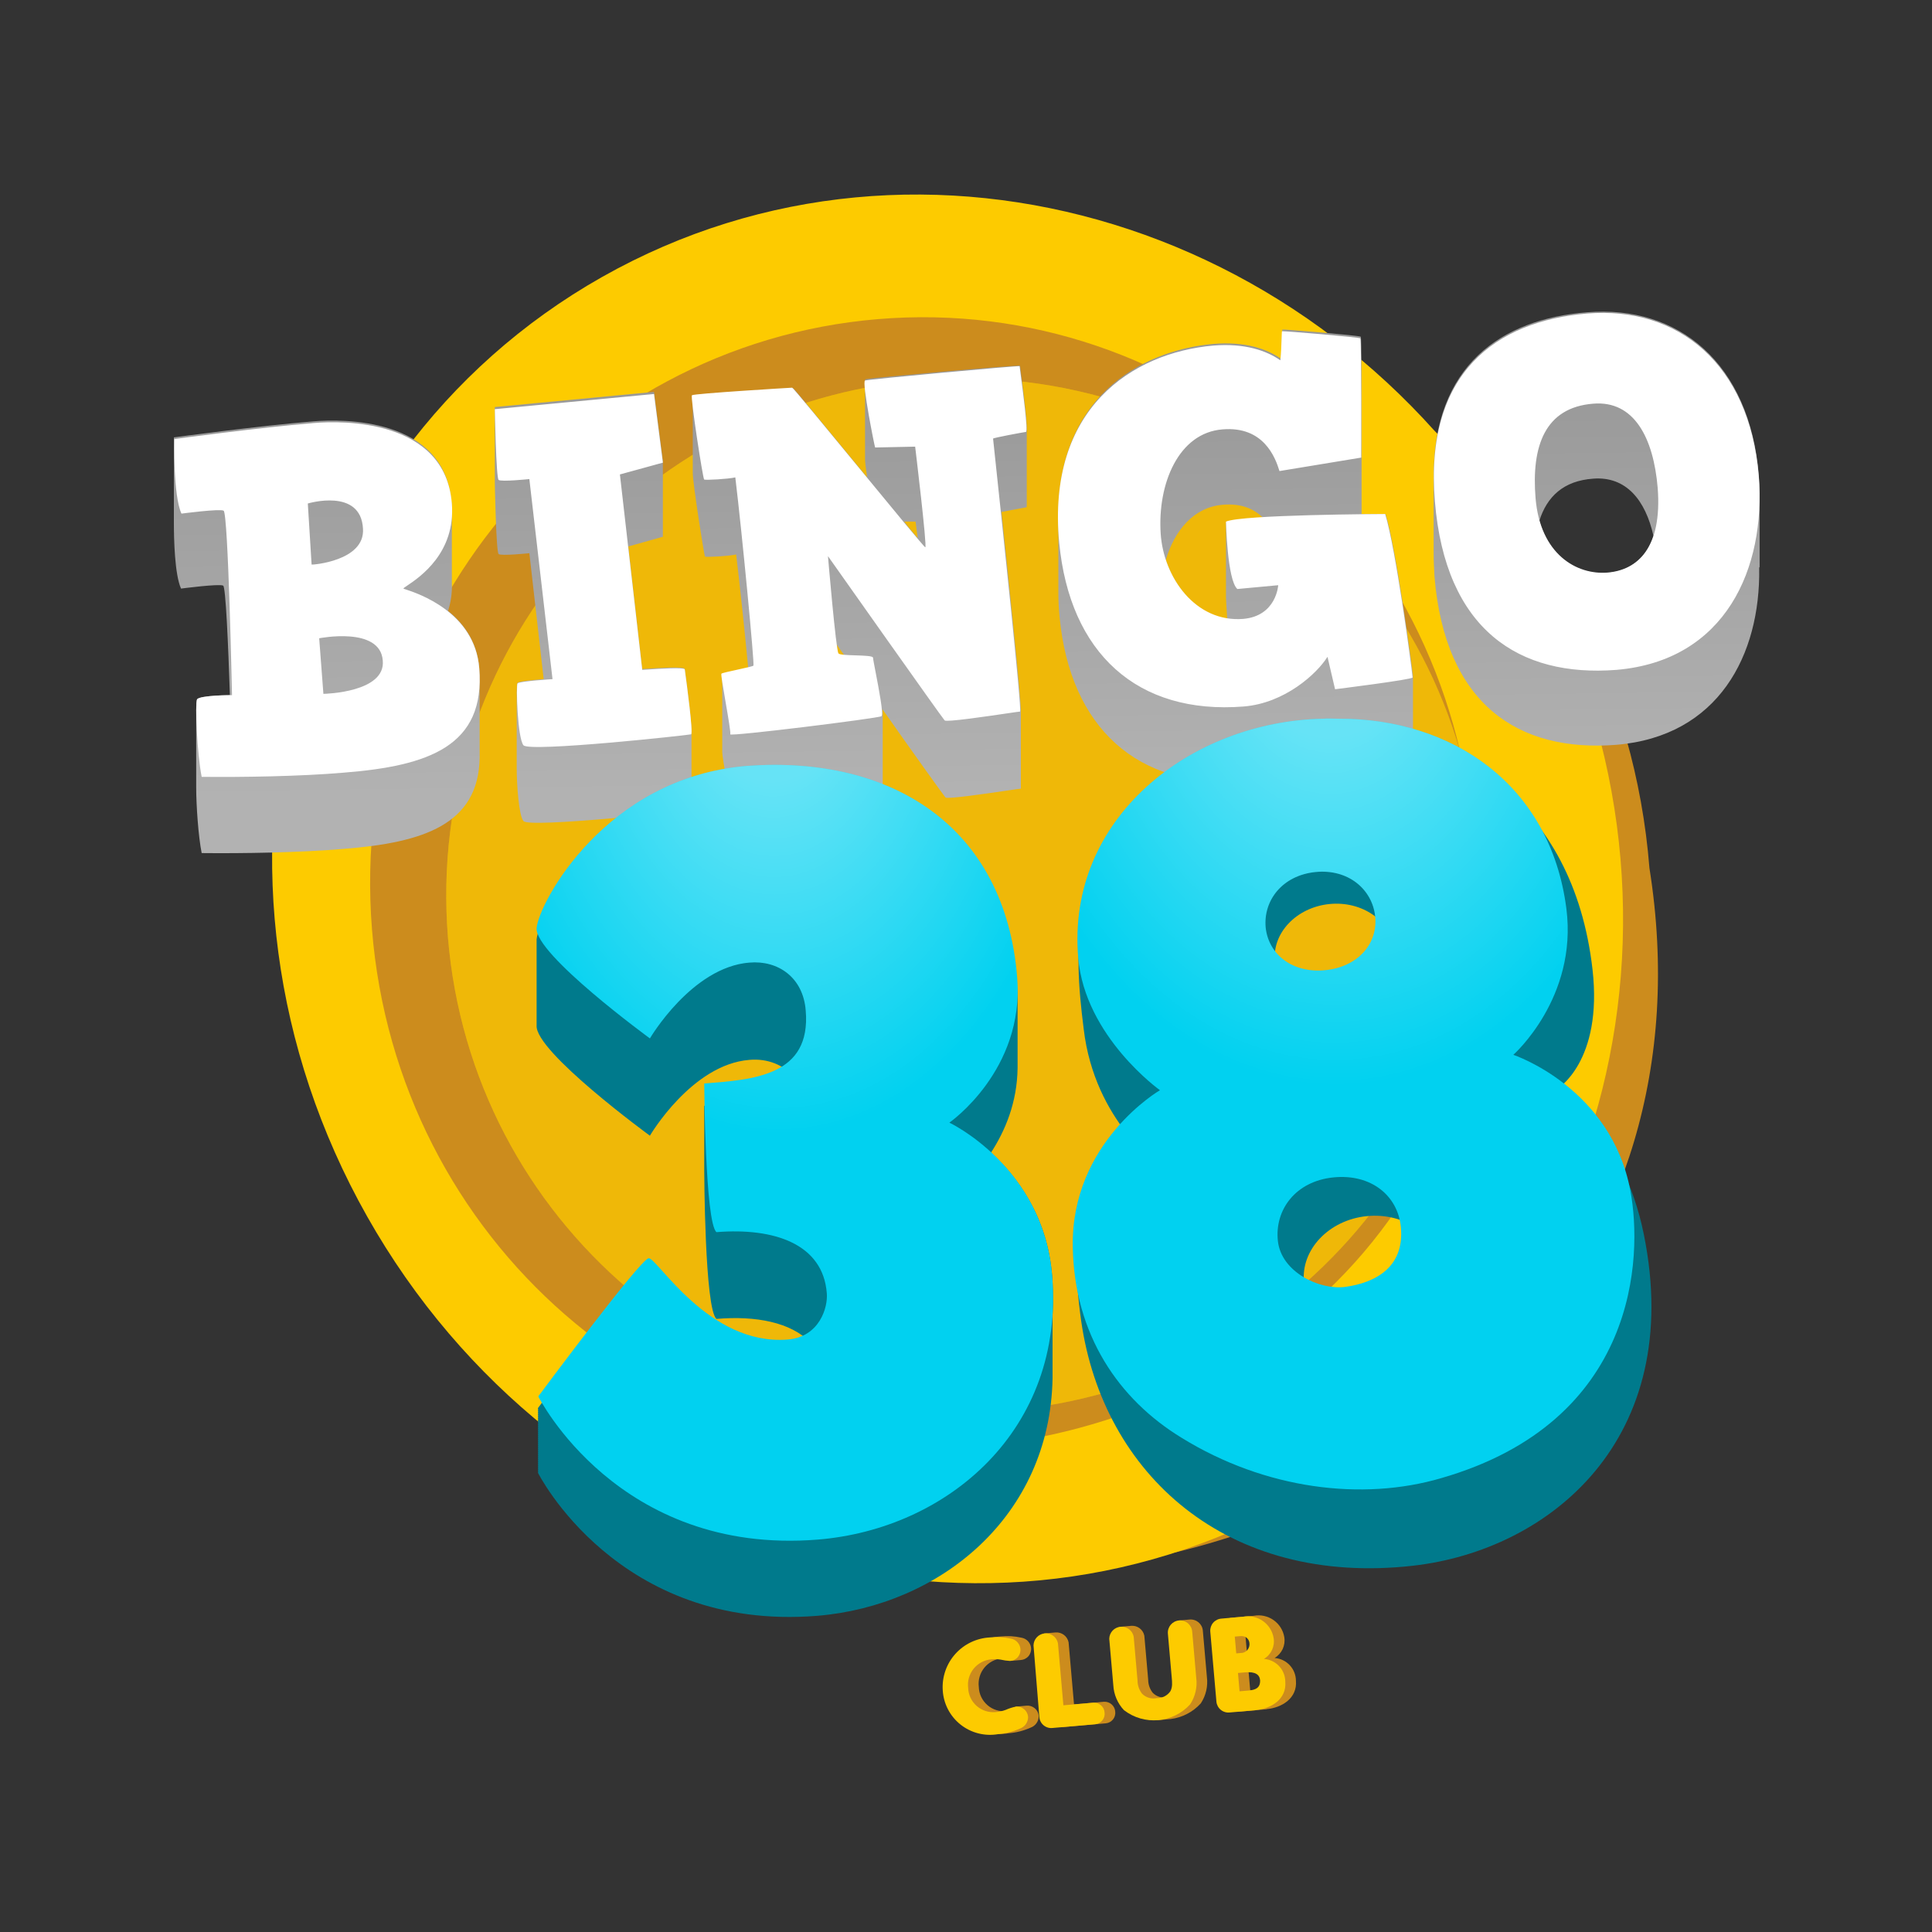 <svg width="300" height="300" viewBox="0 0 300 300" fill="none" xmlns="http://www.w3.org/2000/svg">
<rect x="0" y="0" width="300" height="300" fill="#333333" stroke="none"/>
<mask id="mask0" mask-type="alpha" maskUnits="userSpaceOnUse" x="0" y="0" width="300" height="300">
<rect width="300" height="300" fill="#C4C4C4"/>
</mask>
<g mask="url(#mask0)">
<path d="M256.123 134.782C265.938 196.42 219.916 239.261 165.443 243.777C110.971 248.294 63.193 206.781 58.773 151.121C54.353 95.461 94.98 46.642 149.453 42.126C203.925 37.609 251.703 79.055 256.123 134.782" fill="#CC8C1D"/>
<path d="M237.263 87.144C266.889 139.595 250.539 204.93 200.769 233.052C151 261.174 86.646 241.358 57.019 188.907C27.393 136.456 43.743 71.121 93.513 42.998C143.283 14.876 207.637 34.693 237.263 87.144" fill="#FDCB00"/>
<path d="M228.794 130.055C237.301 183.609 197.415 220.832 150.205 224.756C102.996 228.68 61.589 192.612 57.758 144.252C53.927 95.891 89.137 53.475 136.347 49.551C183.556 45.627 224.963 81.637 228.794 130.055Z" fill="#CC8C1D"/>
<path d="M229.6 132.535C233.152 176.746 200.23 215.438 156.079 219.054C111.866 222.606 73.171 189.685 69.555 145.538C66.003 101.327 98.925 62.634 143.076 59.019C187.289 55.403 226.047 88.324 229.6 132.535" fill="#FDCB00"/>
<path opacity="0.3" d="M229.6 132.535C233.152 176.746 200.23 215.439 156.079 219.055C111.866 222.607 73.171 189.686 69.555 145.539C66.003 101.328 98.925 62.635 143.076 59.019C187.289 55.404 226.047 88.324 229.6 132.535" fill="#CC8C1D"/>
<path fill-rule="evenodd" clip-rule="evenodd" d="M273.233 88.059V87.928V87.863V87.797V87.732V87.667V87.601V87.536V87.47V87.405V87.34V87.274V87.143V87.078V87.013V86.947V86.882V86.816V86.751V86.62V86.555V86.489V86.424V86.359V86.293V86.228V86.162V86.097V86.032V85.966V85.901V85.835V85.77V85.705V85.639V85.574V85.508V85.443V85.378V85.312V85.247V85.181V85.116V85.051V84.985V84.92V84.854V84.789V84.724V84.658V84.593V84.527V84.462V84.397V84.331V84.266V84.2V84.135V84.07V84.004V83.939V83.873V83.808V83.743V83.677V83.612V83.546V83.481V83.416V83.35V83.285V83.219V83.154V83.089V83.023V82.958V82.892V82.827V82.762V82.696V82.631V82.565V82.5V82.435V82.369V82.304V82.238V82.173V82.108V82.042V81.977V81.911V81.846V81.781V81.715V81.65V81.584V81.519V81.454V81.388V81.323V81.257V81.192V81.127V81.061V80.996V80.93V80.865V80.8V80.734V80.669V80.603V80.538V80.473V80.407V80.342V80.276V80.211V80.146V80.08V80.015V79.949V79.884V79.819V79.753V79.688V79.622V79.557V79.492V79.426V79.361V79.295V79.23V79.165V79.099V79.034V78.968V78.903V78.838V78.772V78.707V78.641V78.576V78.511V78.445V78.38V78.314V78.249V78.184V78.118V78.053V77.987V77.922V77.857V77.791V77.726V77.66V77.595V77.53V77.464V77.399V77.333V77.268V77.203V77.137V77.072V77.006V76.941V76.876V76.81V76.745V76.679V76.614V76.549V76.483C273.233 75.568 273.167 74.652 273.102 73.737L273.102 73.736C271.663 56.34 260.61 47.315 246.418 48.492C233.142 49.538 222.547 56.732 222.613 74.129V74.194V74.26V74.325V74.39V74.456V74.521V74.587V74.652V74.717V74.783V74.848V74.914V74.979V75.044V75.11V75.175V75.241V75.306V75.371V75.437V75.502V75.568V75.633V75.698V75.764V75.829V75.895V75.96V76.025V76.091V76.156V76.222V76.287V76.352V76.418V76.483V76.549V76.614V76.679V76.745V76.81V76.876V76.941V77.006V77.072V77.137V77.203V77.268V77.333V77.399V77.464V77.53V77.595V77.66V77.726V77.791V77.857V77.922V77.987V78.053V78.118V78.184V78.249V78.314V78.38V78.445V78.511V78.576V78.641V78.707V78.772V78.838V78.903V78.968V79.034V79.099V79.165V79.23V79.295V79.361V79.426V79.492V79.557V79.622V79.688V79.753V79.819V79.884V79.949V80.015V80.08V80.146V80.211V80.276V80.342V80.407V80.473V80.538V80.603V80.669V80.734V80.8V80.865V80.93V80.996V81.061V81.127V81.192V81.257V81.323V81.388V81.454V81.519V81.584V81.65V81.715V81.781V81.846V81.911V81.977V82.042V82.108V82.173V82.238V82.304V82.369V82.435V82.5V82.565V82.631V82.696V82.762V82.827V82.892V82.958V83.023V83.089V83.154V83.219V83.285V83.35V83.416V83.481V83.546V83.612V83.677V83.743V83.808V83.873V83.939V84.004V84.07V84.135V84.2V84.266V84.331V84.397V84.462V84.527V84.593V84.658V84.724V84.789V84.854V84.92V84.985V85.051V85.116V85.181V85.247V85.312V85.378V85.443V85.508V85.574V85.639V85.705V85.77V85.901C222.613 87.019 222.672 88.137 222.734 89.311L222.744 89.498C224.379 109.445 235.824 116.835 250.931 115.658C266.889 114.35 273.363 101.662 273.167 88.255V88.19V88.124L273.233 88.059ZM247.4 74.325C252.501 73.933 255.51 77.66 256.752 83.219C255.51 87.078 252.698 88.713 249.558 88.975C245.504 89.302 240.729 87.013 239.029 80.865C240.206 77.137 242.757 74.652 247.4 74.325ZM159.436 77.53V77.595V77.661V77.726V77.791V77.857V77.922V77.988V78.053V78.118V78.184V78.249C159.436 78.576 159.436 78.772 159.37 78.772C159.224 78.809 158.458 78.949 157.572 79.111L157.572 79.111L157.571 79.111C156.879 79.237 156.114 79.377 155.512 79.492C156.754 91.264 158.52 108.268 158.52 110.361V110.426V110.492V110.557V110.622V110.688V110.753V110.819V110.884V110.949V111.015V111.08V111.146V111.211V111.276V111.342V111.407V111.473V111.538V111.603V111.669V111.734V111.8V111.865V111.93V111.996V112.061V112.127V112.192V112.257V112.323V112.388V112.454V112.519V112.584V112.65V112.715V112.781V112.846V112.911V112.977V113.042V113.108V113.173V113.238V113.304V113.369V113.435V113.5V113.565V113.631V113.696V113.762V113.827V113.892V113.958V114.023V114.089V114.154V114.219V114.285V114.35V114.416V114.481V114.546V114.612V114.677V114.743V114.808V114.873V114.939V115.004V115.07V115.135V115.2V115.266V115.331V115.397V115.462V115.527V115.593V115.658V115.724V115.789V115.854V115.92V115.985V116.051V116.116V116.181V116.247V116.312V116.378V116.443V116.508V116.574V116.639V116.705V116.77V116.835V116.901V116.966V117.032V117.097V117.162V117.228V117.293V117.359V117.424V117.489V117.555V117.62V117.686V117.751V117.816V117.882V117.947V118.013V118.078V118.143V118.209V118.274V118.34V118.405V118.47V118.536V118.601V118.667V118.732V118.797V118.863V118.928V118.994V119.059V119.124V119.19V119.255V119.321V119.386V119.451V119.517V119.582V119.648V119.713V119.778V119.844V119.909V119.975V120.04V120.105V120.171V120.236V120.302V120.367V120.432V120.498V120.563V120.629V120.694V120.759V120.825V120.89V120.956V121.021V121.086V121.152V121.217V121.283V121.348V121.544V121.61V121.675V121.74V121.806V121.871V121.937V122.002V122.067V122.133V122.198V122.46C158.417 122.46 157.582 122.583 156.401 122.756L156.401 122.756C153.102 123.241 147.103 124.122 146.814 123.833C146.617 123.637 141.647 116.705 137.004 110.099C137.069 110.492 137.069 110.819 137.069 111.08V111.146V111.211V111.276V111.342V111.407V111.473V111.538V111.603V111.669V111.734V111.8V111.865V111.93V111.996V112.061V112.127V112.192V112.257V112.323V112.388V112.454V112.519V112.584V112.65V112.715V112.781V112.846V112.911V112.977V113.042V113.108V113.173V113.238V113.304V113.369V113.435V113.5V113.565V113.631V113.696V113.762V113.827V113.892V113.958V114.023V114.089V114.154V114.219V114.285V114.35V114.416V114.481V114.546V114.612V114.677V114.743V114.808V114.873V114.939V115.004V115.07V115.135V115.2V115.266V115.331V115.397V115.462V115.527V115.593V115.658V115.724V115.789V115.854V115.92V115.985V116.051V116.116V116.181V116.247V116.312V116.378V116.443V116.508V116.574V116.639V116.705V116.77V116.835V116.901V116.966V117.032V117.097V117.162V117.228V117.293V117.359V117.424V117.489V117.555V117.62V117.686V117.751V117.816V117.882V117.947V118.013V118.078V118.143V118.209V118.274V118.34V118.405V118.47V118.536V118.601V118.667V118.732V118.797V118.863V118.928V118.994V119.059V119.124V119.19V119.255V119.321V119.386V119.451V119.517V119.582V119.648V119.713V119.778V119.844V119.909V119.975V120.04V120.105V120.171V120.236V120.302V120.367V120.432V120.498V120.563V120.629V120.694V120.759V120.825V120.89V120.956V121.021V121.086V121.152V121.217V121.283V121.348V121.413V121.479V121.544V121.61V121.675V121.74V121.806V121.871V121.937V122.002V122.067V122.133V122.198V122.264V122.329V122.394V122.46V122.525V122.591V122.656V122.721V122.787V122.852C137.069 123.179 137.069 123.31 137.004 123.375C136.546 123.702 113.329 126.58 113.525 126.188V126.122V126.057V125.991V125.926V125.861V125.795C113.458 124.926 113.1 122.824 112.767 120.865L112.767 120.865L112.767 120.864L112.767 120.864L112.766 120.864C112.448 118.993 112.151 117.251 112.151 116.835V116.77V116.705V116.639V116.574V116.508V116.443V116.378V116.312V116.247V116.181V116.116V116.051V115.985V115.92V115.854V115.789V115.724V115.658V115.593V115.527V115.462V115.397V115.331V115.266V115.2V115.135V115.07V115.004V114.939V114.873V114.808V114.743V114.677V114.612V114.546V114.481V114.416V114.35V114.285V114.219V114.154V114.089V114.023V113.958V113.892V113.827V113.762V113.696V113.631V113.565V113.5V113.435V113.369V113.304V113.238V113.173V113.108V113.042V112.977V112.911V112.846V112.781V112.715V112.65V112.584V112.519V112.454V112.388V112.323V112.257V112.192V112.127V112.061V111.996V111.93V111.865V111.8V111.734V111.669V111.603V111.538V111.473V111.407V111.342V111.276V111.211V111.146V111.08V111.015V110.949V110.884V110.819V110.753V110.688V110.622V110.557V110.492V110.426V110.361V110.295V110.23V110.165V110.099V110.034V109.968V109.903V109.838V109.772V109.707V109.641V109.576V109.511V109.445V109.38V109.314V109.249V109.184V109.118V109.053V108.987V108.922V108.857V108.791V108.726V108.66V108.595V108.53V108.464V108.399V108.333V108.268V108.203V108.137V108.072V108.006V107.941V107.876V107.81V107.745V107.679V107.614V107.549V107.483V107.418V107.352V107.287V107.222V107.156V107.091V107.025V106.96V106.895V106.829V106.764V106.698V106.633V106.568V106.502V106.437V106.371V106.306V106.241V106.175V106.11V106.044V105.979V105.914V105.848V105.783V105.717V105.652V105.587V105.521V105.456V105.39V105.325V105.26V105.194V105.129V105.063V104.933C112.242 104.842 113.482 104.566 114.694 104.295C115.24 104.174 115.78 104.053 116.206 103.952C115.618 97.739 114.833 90.414 114.31 86.097C113.198 86.359 109.601 86.555 109.47 86.424C109.339 86.293 107.573 74.979 107.573 73.475V73.41V73.344V73.279V73.213V73.148V73.083V73.017V72.952V72.886V72.821V72.756V72.69V72.625V72.559V72.494V72.429V72.363V72.298V72.232V72.167V72.102V72.036V71.971V71.905V71.84V71.775V71.709V71.644V71.578V71.513V71.448V71.382V71.317V71.251V71.186V71.121V71.055V70.99V70.924V70.859V70.794V70.728V70.663V70.597V70.532V70.467V70.401V70.336V70.27V70.205V70.139V70.074V70.009V69.943V69.878V69.812V69.747V69.682V69.616V69.551V69.486V69.42V69.355V69.289V69.224V69.159V69.093V69.028V68.962V68.897V68.832V68.766V68.701V68.635V68.57V68.504V68.439V68.374V68.308V68.243V68.177V68.112V68.047V67.981V67.916V67.85V67.785V67.72V67.654V67.589V67.523V67.458V67.393V67.327V67.262V67.197V67.131V67.066V67V66.935V66.87V66.804V66.739V66.673V66.608V66.543V66.477V66.412V66.346V66.281V66.216V66.15V66.085V66.019V65.954V65.888V65.823V65.758V65.692V65.627V65.561V65.496V65.431V65.365V65.3V65.234V65.169V65.104V65.038V64.973V64.907V64.842V64.777V64.711V64.646V64.581V64.515V64.45V64.384V64.319V64.254V64.188V64.123V64.057V63.992V63.926V63.861V63.796V63.73V63.665V63.599V63.534V63.469V63.403V63.338V63.273V63.207V63.142V63.076V63.011V62.946V62.88V62.815V62.749V62.684V62.618V62.553V62.488V62.422V62.357V62.291V62.226V62.161V62.095V62.03V61.965V61.899V61.834V61.768V61.703V61.441C107.835 61.18 122.942 60.264 123.139 60.264C123.245 60.264 127.126 64.983 131.516 70.321L131.516 70.322C132.547 71.574 133.605 72.861 134.649 74.129C134.453 72.821 134.322 71.775 134.322 71.186V71.055V70.99V70.924V70.859V70.794V70.728V70.663V70.597V70.532V70.467V70.401V70.336V70.27V70.205V70.139V70.074V70.009V69.943V69.878V69.812V69.747V69.682V69.616V69.551V69.486V69.42V69.355V69.289V69.224V69.159V69.028V68.962V68.832V68.766V68.701V68.635V68.504V68.439V68.308V68.243V68.177V68.112V68.047V67.981V67.916V67.85V67.785V67.72V67.589V67.523V67.393V67.327V67.262V67.197V67.131V67.066V67V66.87V66.804V66.673V66.608V66.543V66.477V66.412V66.346V66.281V66.216V66.15V66.085V65.954V65.888V65.758V65.692V65.627V65.561V65.496V65.431V65.365V65.3V65.234V65.169V65.104V65.038V64.973V64.907V64.842V64.777V64.711V64.646V64.581V64.515V64.45V64.384V64.319V64.254V64.188V64.123V64.057V63.992V63.926V63.861V63.796V63.73V63.665V63.599V63.534V63.469V63.403V63.338V63.273V63.207V63.142V63.076V63.011V62.946V62.88V62.815V62.749V62.684V62.618V62.553V62.488V62.422V62.357V62.291V62.226V62.161V62.095V62.03V61.965V61.899V61.834V61.768V61.703V61.638V61.572V61.507V61.441V61.376V61.31V61.245V61.18V61.114V61.049V60.983V60.918V60.853V60.787V60.722V60.657V60.591V60.526V60.46V60.395V60.33V60.264V60.199V60.133V60.068V60.002V59.937V59.872V59.806V59.741V59.675V59.61V59.545V59.479V59.414C134.322 59.087 134.322 58.891 134.388 58.891C134.911 58.694 158.389 56.602 158.389 56.798C158.389 56.842 158.445 57.258 158.53 57.9C158.826 60.142 159.487 65.134 159.436 66.608V66.673V66.739V66.804V66.87V66.935V67V67.066V67.131V67.197V67.262V67.327V67.393V67.458V67.523V67.589V67.654V67.72V67.785V67.85V67.916V67.981V68.047V68.112V68.177V68.243V68.308V68.374V68.439V68.504V68.57V68.635V68.701V68.766V68.832V68.897V68.962V69.028V69.093V69.159V69.224V69.289V69.355V69.42V69.486V69.551V69.616V69.682V69.747V69.812V69.878V69.943V70.009V70.074V70.139V70.205V70.27V70.336V70.401V70.467V70.532V70.597V70.663V70.728V70.794V70.859V70.924V70.99V71.055V71.121V71.186V71.251V71.317V71.382V71.448V71.513V71.578V71.644V71.709V71.775V71.84V71.905V71.971V72.036V72.102V72.167V72.232V72.298V72.363V72.429V72.494V72.559V72.625V72.69V72.756V72.821V72.886V72.952V73.017V73.083V73.148V73.213V73.279V73.344V73.41V73.475V73.54V73.606V73.671V73.737V73.802V73.867V73.933V73.998V74.064V74.129V74.194V74.26V74.325V74.391V74.456V74.521V74.587V74.652V74.718V74.783V74.848V74.914V74.979V75.045V75.11V75.175V75.241V75.306V75.372V75.437V75.502V75.568V75.633V75.699V75.764V75.829V75.895V75.96V76.026V76.091V76.156V76.222V76.287V76.353V76.418V76.483V76.549V76.614V76.68V76.745V76.81V76.876V76.941V77.007V77.072V77.137V77.203V77.268V77.334V77.399V77.464V77.53ZM129.874 100.027C130.087 100.31 130.299 100.613 130.532 100.945L130.533 100.945C130.73 101.226 130.942 101.529 131.182 101.858C131.063 101.844 130.954 101.832 130.855 101.822C130.52 101.786 130.302 101.763 130.201 101.662C130.136 101.531 130.005 100.943 129.874 100.027ZM142.497 83.546C142.301 82.042 142.17 80.996 142.17 80.996H140.405C141.189 82.042 141.909 82.892 142.497 83.546ZM107.377 123.637V123.506V123.441V123.376V123.31V123.245V123.179V123.114V123.049V122.983V122.918V122.852V122.787V122.722V122.656V122.591V122.525V122.46V122.395V122.329V122.264V122.198V122.133V122.068V122.002V121.937V121.871V121.806V121.741V121.675V121.61V121.544V121.479V121.414V121.348V121.283V121.217V121.152V121.087V121.021V120.956V120.89V120.825V120.76V120.694V120.629V120.563V120.498V120.433V120.367V120.302V120.236V120.171V120.106V120.04V119.975V119.909V119.844V119.779V119.713V119.648V119.582V119.517V119.452V119.386V119.321V119.255V119.19V119.125V119.059V118.994V118.928V118.863V118.798V118.732V118.667V118.601V118.536V118.471V118.405V118.34V118.274V118.209V118.144V118.078V118.013V117.947V117.882V117.817V117.751V117.686V117.62V117.555V117.49V117.424V117.359V117.293V117.228V117.163V117.097V117.032V116.966V116.901V116.836V116.77V116.705V116.639V116.574V116.509V116.443V116.378V116.312V116.247V116.182V116.116V116.051V115.985V115.92V115.855V115.789V115.724V115.658V115.593V115.528V115.462V115.397V115.331V115.266V115.201V115.135V115.07V115.004V114.939V114.874V114.808V114.743V114.677V114.612V114.547V114.481V114.416V114.35V114.285V114.22V114.154V114.089V114.023V113.958V113.893V113.827V113.762V113.696V113.631V113.566V113.5C107.377 111.604 106.396 104.344 106.331 103.886C106.277 103.458 102.149 103.731 100.437 103.844L100.437 103.844C100.057 103.869 99.796 103.886 99.725 103.886L97.567 84.855L102.93 83.351V83.285V83.22V83.154V83.089V83.024V82.958V82.893V82.827V82.762V82.697V82.631V82.566V82.5V82.435V82.37V82.304V82.239V82.173V82.108V82.043V81.977V81.912V81.846V81.781V81.716V81.65V81.585V81.519V81.454V81.389V81.323V81.258V81.192V81.127V81.062V80.996V80.931V80.865V80.8V80.735V80.669V80.604V80.538V80.473V80.408V80.342V80.277V80.211V80.146V80.081V80.015V79.95V79.884V79.819V79.754V79.688V79.623V79.557V79.492V79.427V79.361V79.296V79.23V79.165V79.1V79.034V78.969V78.903V78.838V78.773V78.707V78.642V78.576V78.511V78.446V78.38V78.315V78.249V78.184V78.119V78.053V77.988V77.922V77.857V77.792V77.726V77.661V77.595V77.53V77.465V77.399V77.334V77.268V77.203V77.138V77.072V77.007V76.941V76.876V76.811V76.745V76.68V76.614V76.549V76.484V76.418V76.353V76.287V76.222V76.157V76.091V76.026V75.96V75.895V75.83V75.764V75.699V75.633V75.568V75.503V75.437V75.372V75.306V75.241V75.176V75.11V75.045V74.979V74.914V74.849V74.783V74.718V74.652V74.587V74.522V74.456V74.391V74.325V74.26V74.195V74.129V74.064V73.998V73.933V73.868V73.802V73.737V73.671V73.606V73.54V73.475V73.41V73.344V73.279V73.213V73.148V73.083V73.017V72.952V72.886V72.821V72.756V72.69V72.625V72.559V72.494V72.429V72.363V72.298V72.233V72.167V72.102V72.036V71.971V71.906V71.84V71.775V71.709V71.644V71.579V71.513L101.557 60.853L76.835 63.207V63.273V63.338V63.404V63.469V63.534V63.6V63.665V63.73V63.796V63.861V63.927V63.992V64.058V64.123V64.188V64.254V64.319V64.385V64.45V64.515V64.581V64.646V64.712V64.777V64.842V64.908V64.973V65.038V65.104V65.169V65.235V65.3V65.365V65.431V65.496V65.562V65.627V65.692V65.758V65.823V65.889V65.954V66.019V66.085V66.15V66.216V66.281V66.347V66.412V66.477V66.543V66.608V66.674V66.739V66.804V66.87V66.935V67.001V67.066V67.131V67.197V67.262V67.328V67.393V67.458V67.524V67.589V67.654V67.72V67.785V67.851V67.916V67.981V68.047V68.112V68.178V68.243V68.308V68.374V68.439V68.505V68.57V68.635V68.701V68.766V68.832V68.897V68.963V69.028V69.093V69.159V69.224V69.29V69.355V69.42V69.486V69.551V69.617V69.682V69.747V69.813V69.878V69.944V70.009V70.074V70.14V70.205V70.27V70.336V70.401V70.467V70.532V70.597V70.663V70.728V70.794V70.859V70.924V70.99V71.055V71.121V71.186V71.251V71.317V71.382V71.448V71.513V71.579V71.644V71.709V71.775V71.84V71.906V71.971V72.036V72.102V72.167V72.233V72.298V72.363V72.429V72.494V72.559V72.625V72.69V72.756V72.821V72.886V72.952V73.017V73.083V73.148V73.213V73.279V73.344V73.41V73.475V73.54V73.606V73.671V73.737V73.802V73.868V73.933V73.998V74.064V74.129V74.195V74.26V74.325V74.391V74.456V74.522V74.587V74.652V74.718V74.783V74.849V74.914V74.979V75.045C76.835 75.045 77.031 85.705 77.424 86.032C77.816 86.359 82.198 85.901 82.198 85.901L84.422 105.456C82.852 105.587 80.563 105.783 80.367 106.045C80.301 106.11 80.236 106.699 80.236 107.549V107.614V107.68V107.745V107.81V107.876V107.941V108.007V108.072V108.137V108.203V108.268V108.334V108.399V108.464V108.53V108.595V108.661V108.726V108.791V108.857V108.922V108.988V109.053V109.118V109.184V109.249V109.315V109.38V109.445V109.511V109.576V109.642V109.707V109.772V109.838V109.903V109.969V110.034V110.099V110.165V110.23V110.296V110.361V110.426V110.492V110.557V110.623V110.688V110.753V110.819V110.884V110.95V111.015V111.08V111.146V111.211V111.277V111.342V111.407V111.473V111.538V111.604V111.669V111.734V111.8V111.865V111.931V111.996V112.061V112.127V112.192V112.258V112.323V112.388V112.454V112.519V112.585V112.65V112.715V112.781V112.846V112.912V112.977V113.042V113.108V113.173V113.239V113.304V113.369V113.435V113.5V113.566V113.631V113.696V113.762V113.827V113.893V113.958V114.023V114.089V114.154V114.22V114.285V114.35V114.416V114.481V114.547V114.612V114.677V114.743V114.808V114.874V114.939V115.004V115.07V115.135V115.201V115.266V115.331V115.397V115.462V115.528V115.593V115.658V115.724V115.789V115.855V115.92V115.985V116.051V116.116V116.182V116.247V116.312V116.378V116.443V116.574V116.639V116.77V116.836V116.901V116.966V117.032V117.097V117.163V117.228V117.293V117.359V117.424V117.49V117.555V117.62V117.686V117.751V117.817V117.882V117.947V118.013V118.209V118.34V118.405V118.471V118.536V118.601V118.667V118.732V118.798V118.863V118.928V118.994V119.059V119.125V119.19V119.255V119.321C80.236 121.806 80.563 126.646 81.282 127.496C82.198 128.608 106.919 125.926 107.312 125.795C107.377 125.795 107.377 125.599 107.377 125.272V125.207V125.141V125.076V125.011V124.945V124.88V124.814V124.749V124.684V124.618V124.553V124.487V124.422V124.357V124.291V124.226V124.16V124.095V124.03V123.964V123.899V123.833V123.768V123.703V123.637ZM74.481 115.135V115.266V115.397V115.462V115.528V115.593V115.658V115.724V115.789V115.855V115.92V115.985V116.051V116.116V116.182V116.247V116.312V116.378V116.443V116.509V116.574V116.639V116.705V116.77V116.836V116.901V116.966V117.032V117.097V117.163V117.228V117.293V117.359V117.424V117.49V117.555V117.62V117.686C74.284 128.019 65.782 130.831 53.422 131.812C46.555 132.401 37.66 132.532 31.316 132.466C30.793 129.85 30.466 125.011 30.466 122.329V121.937V121.806V121.741V121.675V121.61V121.479V121.414V121.348V121.283V120.956V120.89V120.825V120.76V120.563V120.433V120.367V120.302V120.236V120.04V119.909V119.844V119.779V119.713V119.517V119.386V119.321V119.255V119.19V118.994V118.863V118.798V118.732V118.667V118.601V118.536V118.471V118.274V118.209V118.144V118.078V118.013V117.947V117.686V117.62V117.555V117.49V117.424V117.359V117.163V117.097V117.032V116.966V116.901V116.836V116.77V116.574V116.509V116.443V116.378V116.312V116.247V116.182V116.116V116.051V115.985V115.855V115.789V115.724V115.593V115.528V115.397V115.331V115.266V115.135V115.07V115.004V114.808V114.743V114.677V114.547V114.481V114.285V114.22V114.154V113.958V113.893V113.696V113.631V113.566V113.435V113.369V113.239V113.173V113.108V113.042V112.977V112.912V112.781V112.65V112.585V112.519V112.454V112.388V112.258V112.061V111.996V111.931V111.865V111.8V111.734V111.669V111.538V111.473V111.407V111.342V111.277V111.211V111.08V111.015V110.95V110.884V110.819V110.753V110.688V110.623V110.557V110.492V110.426V110.361V110.296C30.466 109.38 30.532 108.726 30.597 108.595C30.924 108.072 34.586 107.941 35.698 107.941C35.437 100.028 35.044 91.068 34.652 90.937C34.063 90.61 28.112 91.395 28.112 91.395C27.131 89.237 27 83.743 27 81.192V81.127V80.996V80.604V80.473V80.342V80.277V80.211V80.081V80.015V79.884V79.819V79.361V79.296V79.23V79.165V79.034V78.969V78.838V78.772V78.707V78.445V78.053V77.988V77.922V77.857V77.791V77.726V77.661V77.595V77.53V77.465V77.399V77.334V77.268V77.203V77.138V77.072V77.007V76.941V76.876V76.811V76.745V76.68V76.614V76.549V76.484V76.418V76.353V76.287V76.222V76.156V76.091V76.026V75.96V75.895V75.829V75.764V75.699V75.633V75.568V75.502V75.437V75.372V75.306V75.241V75.175V75.11V75.045V74.979V74.914V74.849V74.783V74.718V74.652V74.587V74.522V74.456V74.391V74.325V74.26V74.195V74.129V74.064V73.998V73.933V73.868V73.802V73.737V73.671V73.606V73.54V73.475V73.41V73.344V73.279V73.213V73.148V73.083V73.017V72.952V72.886V72.821V72.756V72.69V72.625V72.559V72.494V72.429V72.363V72.298V72.233V72.167V72.102V72.036V71.971V71.906V71.84V71.775V71.709V71.644V71.579V71.513V71.448V71.382V71.317V71.251V71.186V71.121V71.055V70.99V70.924V70.859V70.794V70.728V70.663V70.597V70.532V70.467V70.401V70.336V70.27V70.205V70.14V70.074V70.009V69.944V69.878V69.813V69.747V69.682V69.617V69.551V69.486V69.42V69.355V67.916C27 67.916 40.472 66.085 48.648 65.431C53.095 65.038 69.052 64.777 70.099 77.922C70.164 78.249 70.164 78.511 70.164 78.838V78.903V78.969V79.034V79.1V79.165V79.23V79.296V79.361V79.427V79.492V79.557V79.623V79.688V79.754V79.819V79.884V79.95V80.015V80.081V80.146V80.211V80.277V80.342V80.408V80.473V80.538V80.604V80.669V80.735V80.8V80.865V80.931V80.996V81.062V81.127V81.192V81.258V81.323V81.389V81.454V81.519V81.585V81.65V81.716V81.781V81.846V81.912V81.977V82.043V82.108V82.173V82.239V82.304V82.37V82.435V82.5V82.566V82.631V82.697V82.762V82.827V82.893V82.958V83.024V83.089V83.154V83.22V83.285V83.351V83.416V83.481V83.547V83.612V83.678V83.743V83.808V83.874V83.939V84.005V84.07V84.135V84.201V84.266V84.332V84.397V84.462V84.528V84.593V84.659V84.724V84.789V84.855V84.92V84.986V85.051V85.116V85.182V85.247V85.313V85.378V85.443V85.509V85.574V85.64V85.705V85.77V85.836V85.901V85.967V86.032V86.097V86.163V86.228V86.294V86.359V86.424V86.49V86.555V86.621V86.686V86.751V86.817V86.882V86.948V87.013V87.078V87.144V87.209V87.275V87.34V87.405V87.471V87.536V87.602V87.667V87.732V87.798V87.863V87.929V87.994V88.059V88.125V88.19V88.256V88.321V88.386V88.452V88.517V88.583V88.648V88.713V88.779V88.844V88.91V88.975V89.04V89.106V89.171V89.237V89.302V89.367V89.433V89.498V89.564V89.629V89.694V89.76V89.825V89.891V89.956V90.021V90.087V90.152V90.218V90.283V90.348V90.414V90.479V90.545V90.61C70.23 92.18 69.968 93.618 69.576 94.861C71.93 96.758 74.088 99.57 74.415 103.69C74.481 104.409 74.481 105.129 74.481 105.848V105.914V105.979V106.045V106.11V106.175V106.241V106.306V106.372V106.437V106.502V106.568V106.633V106.699V106.764V106.829V106.895V106.96V107.026V107.091V107.156V107.222V107.287V107.353V107.418V107.483V107.549V107.614V107.68V107.745V107.81V107.876V107.941V108.007V108.072V108.137V108.203V108.268V108.334V108.399V108.464V108.53V108.595V108.661V108.726V108.791V108.857V108.922V108.988V109.053V109.118V109.184V109.249V109.315V109.38V109.445V109.511V109.576V109.642V109.707V109.772V109.838V109.903V109.969V110.034V110.099V110.165V110.23V110.296V110.361V110.426V110.492V110.557V110.623V110.688V110.753V110.819V110.884V110.95V111.015V111.08V111.146V111.211V111.277V111.342V111.407V111.473V111.538V111.604V111.669V111.734V111.8V111.865V111.931V111.996V112.061V112.127V112.192V112.258V112.323V112.388V112.454V112.519V112.585V112.65V112.715V112.781V112.846V112.912V112.977V113.042V113.108V113.173V113.239V113.304V113.369V113.435V113.5V113.566V113.631V113.696V113.762V113.827V113.893V113.958V114.023V114.089V114.154V114.22V114.285V114.35V114.416V114.481V114.547V114.612V114.677V114.743V114.808V114.874V114.939V115.004V115.07V115.135ZM215.157 79.819H211.429V78.969V78.903V78.838V78.772V78.707V78.642V78.576V78.511V78.445V78.38V78.315V78.249V78.184V78.118V78.053V77.988V77.922V77.857V77.791V77.726V77.661V77.595V77.53V77.464V77.399V77.334V77.268V77.203V77.137V77.072V77.007V76.941V76.876V76.81V76.745V76.68V76.614V76.549V76.483V76.418V76.353V76.287V76.222V76.156V76.091V76.026V75.96V75.895V75.829V75.764V75.699V75.633V75.568V75.502V75.437V75.372V75.306V75.241V75.175V75.11V75.045V74.979V74.914V74.848V74.783V74.718V74.652V74.587V74.521V74.456V74.391V74.325V74.26V74.194V74.129V74.064V73.998V73.933V73.867V73.802V73.737V73.671V73.606V73.54V73.475V73.41V73.344V73.279V73.213V73.148V73.083V73.017V72.952V72.886V72.821V72.756V72.69V72.625V72.559V72.494V72.429V72.363V72.298V72.232V72.167V72.102V72.036V71.971V71.905V71.84V71.775V71.709V71.644V71.578V71.513V71.448V71.382V71.317V71.251V71.186V71.121V71.055V70.99V70.924V70.859V70.794V70.728V70.663V70.597V70.532V70.467V70.401V70.336V70.27V70.205V70.14V70.074V70.009V69.943V69.878V69.813V69.747V69.682V69.616V69.551V69.486V69.42V69.355V69.289V69.224V69.159V69.093V69.028V68.962V68.897V68.832V68.766V68.701V68.635V68.57V68.505V68.439V68.374V68.308V68.243V68.178V68.112V68.047V67.981V67.916V67.851V67.785V67.72V67.654V67.589V67.524V67.458V67.393V67.327V67.262V67.197V67.131V67.066V67V66.935V66.87V66.804V66.739V66.673V66.608C211.429 61.18 211.429 52.481 211.298 52.285C211.102 52.089 199.33 51.108 199.134 51.173C199.107 51.173 199.091 51.645 199.069 52.314C199.036 53.299 198.989 54.713 198.872 55.686C196.714 54.182 193.378 53.005 188.473 53.397C176.636 54.444 164.21 62.161 164.341 80.277V80.342V80.407V80.473V80.538V80.604V80.669V80.734V80.8V80.865V80.931V80.996V81.061V81.127V81.192V81.258V81.323V81.388V81.454V81.519V81.585V81.65V81.716V81.781V81.846V81.912V81.977V82.043V82.108V82.173V82.239V82.304V82.37V82.435V82.5V82.566V82.631V82.697V82.762V82.827V82.893V82.958V83.023V83.089V83.154V83.22V83.285V83.35V83.416V83.481V83.547V83.612V83.677V83.743V83.808V83.874V83.939V84.004V84.07V84.135V84.201V84.266V84.332V84.397V84.462V84.528V84.593V84.659V84.724V84.789V84.855V84.92V84.986V85.051V85.116V85.182V85.247V85.312V85.378V85.443V85.509V85.574V85.639V85.705V85.77V85.836V85.901V85.966V86.032V86.097V86.163V86.228V86.293V86.359V86.424V86.49V86.555V86.621V86.686V86.751V86.817V86.882V86.948V87.013V87.078V87.144V87.209V87.275V87.34V87.405V87.471V87.536V87.602V87.667V87.732V87.798V87.863V87.928V87.994V88.059V88.125V88.19V88.255V88.321V88.386V88.452V88.517V88.582V88.648V88.713V88.779V88.844V88.909V88.975V89.04V89.106V89.171V89.237V89.302V89.367V89.433V89.498V89.564V89.629V89.694V89.76V89.825V89.891V89.956V90.021V90.087V90.152V90.218V90.283V90.348V90.414V90.479V90.544V90.61V90.675V90.741V90.806V90.871V90.937V91.002V91.068V91.133V91.198V91.264V91.329V91.395V91.46V91.525V91.591V91.656V91.722V91.787V91.853V91.918V91.983V92.049C164.341 93.291 164.406 94.534 164.537 95.842C166.172 112.977 176.636 122.591 193.182 121.283C199.591 120.76 204.562 116.181 206.197 113.565L207.374 118.601C207.374 118.601 219.473 117.097 219.408 116.77V116.705V116.639V116.574V116.508V116.443V116.378V116.312V116.247V116.181V116.116V116.051V115.985V115.92V115.854V115.789V115.724V115.658V115.593V115.527V115.462V115.397V115.331V115.266V115.2V115.135V115.07V115.004V114.939V114.873V114.808V114.743V114.677V114.612V114.546V114.481V114.416V114.35V114.285V114.219V114.154V114.089V114.023V113.958V113.892V113.827V113.762V113.696V113.631V113.565V113.5V113.435V113.369V113.304V113.238V113.173V113.108V113.042V112.977V112.911V112.846V112.781V112.715V112.65V112.584V112.519V112.454V112.388V112.323V112.257V112.192V112.127V112.061V111.996V111.93V111.865V111.8V111.734V111.669V111.603V111.538V111.473V111.407V111.342V111.276V111.211V111.146V111.08V111.015V110.949V110.884V110.819V110.753V110.688V110.622V110.557V110.492V110.426V110.361V110.295V110.23V110.165V110.099V110.034V109.968V109.903V109.838V109.772V109.707V109.641V109.576V109.511V109.445V109.38V109.314V109.249V109.184V109.118V109.053V108.987V108.922V108.857V108.791V108.726V108.66V108.595V108.53V108.464V108.399V108.333V108.268V108.203V108.137V108.072V108.006V107.941V107.876V107.81V107.745V107.679V107.614V107.549V107.483V107.418V107.352V107.287V107.222V107.156V107.091V107.025V106.96V106.895V106.829V106.764V106.698V106.633V106.568V106.502V106.437V106.371V106.306V106.241V106.175V106.11V106.044V105.979V105.914V105.848V105.783V105.717V105.652V105.587V105.521V105.456V105.39V105.325V105.26V105.194V105.129V105.063V104.998V104.933C219.212 103.101 216.792 85.116 215.157 79.819ZM190.37 83.481V83.416V83.351V83.285V83.22V83.154V83.089V83.024V82.958V82.893V82.827V82.762V82.697V82.631V82.566V82.5V82.435V82.37V82.304V82.239V82.173V82.108V82.043V81.977V81.912V81.846V81.781V81.716V81.65V81.585V81.519V81.454V81.388V81.323V81.258V81.192V81.127C191.09 80.8 193.313 80.604 196.126 80.407C194.818 79.1 192.856 78.118 189.847 78.38C185.335 78.772 182.392 82.37 181.018 86.948C182.522 91.46 185.923 95.384 190.567 96.104C190.436 94.272 190.37 92.768 190.37 92.768V92.703V92.637V92.572V92.507V92.441V92.376V92.31V92.245V92.18V92.114V92.049V91.983V91.918V91.853V91.787V91.722V91.656V91.591V91.526V91.46V91.395V91.329V91.264V91.199V91.133V91.068V91.002V90.937V90.872V90.806V90.741V90.675V90.61V90.545V90.479V90.414V90.348V90.283V90.218V90.152V90.087V90.021V89.956V89.891V89.825V89.76V89.694V89.629V89.564V89.498V89.433V89.367V89.302V89.237V89.171V89.106V89.04V88.975V88.91V88.844V88.779V88.713V88.648V88.583V88.517V88.452V88.386V88.321V88.256V88.19V88.125V88.059V87.994V87.929V87.863V87.798V87.732V87.667V87.602V87.536V87.471V87.405V87.34V87.275V87.209V87.144V87.078V87.013V86.948V86.882V86.817V86.751V86.686V86.621V86.555V86.49V86.424V86.359V86.294V86.228V86.163V86.097V86.032V85.967V85.901V85.836V85.77V85.705V85.64V85.574V85.509V85.443V85.378V85.313V85.247V85.182V85.116V85.051V84.986V84.92V84.855V84.789V84.724V84.659V84.593V84.528V84.462V84.397V84.332V84.266V84.201V84.135V84.07V84.005V83.939V83.874V83.808V83.743V83.678V83.612V83.547V83.481Z" fill="url(#paint0_linear)"/>
<path fill-rule="evenodd" clip-rule="evenodd" d="M273.102 73.932C271.663 56.536 260.61 47.511 246.418 48.688C232.292 49.865 221.174 57.909 222.809 77.856C224.444 97.803 235.889 105.194 250.996 104.017C268.001 102.578 274.214 88.19 273.102 73.932ZM192.136 91.46C190.566 90.086 190.37 80.996 190.37 80.996C192.819 79.9 214.513 79.82 215.08 79.818L215.091 79.818C216.726 85.181 219.146 103.166 219.343 105.194C219.408 105.521 207.309 107.025 207.309 107.025L206.132 101.989C204.497 104.605 199.526 109.183 193.117 109.706C176.571 111.014 166.107 101.401 164.472 84.266C162.51 63.468 175.786 54.77 188.408 53.658C193.313 53.266 196.649 54.443 198.807 55.947C198.924 54.974 198.971 53.561 199.004 52.576V52.575C199.026 51.906 199.042 51.435 199.068 51.435C199.265 51.369 211.037 52.35 211.233 52.546C211.429 52.808 211.364 71.055 211.364 71.055L198.676 73.147C198.022 70.989 196.191 66.15 189.847 66.673C182.98 67.196 179.71 75.175 180.233 82.892C180.691 89.694 185.661 96.692 193.052 96.103C198.218 95.645 198.48 90.871 198.48 90.871L192.136 91.46ZM134.322 59.087C133.799 59.283 135.827 69.486 135.892 69.486C135.957 69.486 142.105 69.355 142.105 69.355C142.105 69.355 144.002 85.051 143.675 84.986C143.509 84.953 138.299 78.621 133.152 72.367L133.151 72.367L133.151 72.366L133.15 72.365L133.148 72.362C128.112 66.243 123.137 60.199 123.008 60.199C122.812 60.199 107.704 61.114 107.443 61.376C107.181 61.638 109.143 74.325 109.339 74.456C109.47 74.587 113.067 74.391 114.179 74.129C115.225 82.762 117.187 103.232 116.991 103.363C116.893 103.461 115.7 103.723 114.506 103.984L114.506 103.985C113.312 104.246 112.119 104.508 112.021 104.606C111.926 104.701 112.289 106.808 112.667 109.007L112.667 109.007L112.667 109.007L112.667 109.008C113.073 111.362 113.496 113.821 113.394 114.023C113.198 114.416 136.415 111.538 136.873 111.211C137.236 110.984 136.464 106.97 135.958 104.343C135.736 103.188 135.565 102.3 135.565 102.121C135.531 101.849 134.19 101.806 132.855 101.764H132.855C131.621 101.725 130.391 101.686 130.202 101.467C129.81 101.074 128.567 86.359 128.567 86.359C128.567 86.359 146.291 111.473 146.683 111.865C146.972 112.154 152.971 111.273 156.27 110.788L156.27 110.788L156.27 110.788L156.27 110.788L156.271 110.788C157.452 110.614 158.286 110.492 158.39 110.492C158.72 110.492 155.531 80.583 154.512 71.017L154.512 71.017C154.319 69.213 154.204 68.133 154.204 68.112C154.204 67.982 158.848 67.131 159.305 67.066C159.675 67.013 158.806 60.507 158.459 57.912C158.377 57.297 158.324 56.901 158.324 56.864C158.324 56.733 134.846 58.891 134.322 59.087ZM96.259 73.671L99.725 104.017C99.801 104.017 100.09 103.997 100.509 103.969H100.509H100.509C102.262 103.852 106.278 103.582 106.331 103.951C106.337 104.004 106.356 104.144 106.385 104.355C106.641 106.253 107.665 113.847 107.312 114.023C106.919 114.154 82.198 116.835 81.282 115.724C80.367 114.612 80.105 106.437 80.367 106.11C80.694 105.783 85.795 105.456 85.795 105.456L82.198 74.391C82.198 74.391 77.816 74.848 77.424 74.521C77.031 74.194 76.835 63.534 76.835 63.534L101.556 61.18L102.93 71.84L96.259 73.671ZM63.255 90.916C62.874 91.173 62.643 91.329 62.643 91.394C62.643 91.408 62.764 91.448 62.983 91.519C64.84 92.128 73.713 95.034 74.415 103.755C75.396 115.854 66.567 118.928 53.422 119.974C46.555 120.563 37.66 120.694 31.316 120.628C30.597 117.031 30.27 109.249 30.597 108.595C31.055 107.941 36.025 107.941 36.025 107.941C36.025 107.941 35.437 79.557 34.717 79.295C34.129 78.968 28.177 79.753 28.177 79.753C26.869 76.941 27.065 68.177 27.065 68.177C27.065 68.177 40.538 66.346 48.713 65.692C53.16 65.3 69.118 65.038 70.164 78.183C70.763 85.861 65.151 89.64 63.255 90.916ZM47.798 78.183L48.386 87.666C48.386 87.731 56.692 87.143 56.365 82.107C56.038 75.698 47.798 78.183 47.798 78.183ZM50.217 107.745L50.217 107.744C50.215 107.745 50.215 107.745 50.217 107.745ZM50.217 107.744L49.563 99.112C49.563 99.112 59.046 97.215 59.438 102.578C59.884 107.484 50.584 107.735 50.226 107.744L50.217 107.744ZM238.439 77.333C239.159 86.097 244.848 89.301 249.623 88.909C254.266 88.517 258.125 85.116 257.405 75.763C256.751 67.981 253.743 62.16 247.399 62.683C239.878 63.272 237.785 69.289 238.439 77.333Z" fill="white"/>
<path d="M157.073 257.892C156.829 257.913 157.295 257.623 157.044 257.564C156.554 257.477 156.054 257.461 155.559 257.517C154.488 257.616 153.504 258.144 152.831 258.981C152.158 259.817 151.854 260.89 151.989 261.954C152.022 263.032 152.502 264.048 153.315 264.759C154.127 265.47 155.199 265.812 156.275 265.704C156.794 265.662 157.305 265.55 157.794 265.373C158.043 265.262 157.471 265.026 157.761 265C158.051 264.975 159.077 264.885 159.385 264.858C159.852 264.812 160.318 264.955 160.677 265.256C161.036 265.556 161.259 265.989 161.293 266.456C161.305 267.265 160.8 267.992 160.037 268.264C158.956 268.748 157.8 269.043 156.62 269.137C154.552 269.489 152.432 268.943 150.793 267.637C149.154 266.331 148.153 264.389 148.04 262.3C147.912 260.245 148.612 258.225 149.985 256.688C151.358 255.151 153.29 254.225 155.35 254.116C156.433 253.996 157.53 254.057 158.593 254.296C159.391 254.423 160.006 255.062 160.101 255.862C160.154 256.329 160.013 256.798 159.71 257.158C159.407 257.518 158.969 257.738 158.499 257.767C158.243 257.79 157.317 257.871 157.073 257.892Z" fill="#CC8C1D"/>
<path d="M162.135 255.354C162.149 254.639 161.583 253.689 162.232 253.632C162.42 253.616 163.623 253.511 163.884 253.488C164.859 253.402 165.742 254.064 165.931 255.022L166.773 264.654L171.403 264.249C171.844 264.216 172.28 264.361 172.612 264.651C172.945 264.941 173.148 265.352 173.174 265.792C173.224 266.228 173.096 266.666 172.817 267.006C172.539 267.346 172.135 267.56 171.696 267.598L165.114 268.174C164.619 268.235 164.12 268.094 163.731 267.784C163.342 267.473 163.095 267.019 163.046 266.524L162.135 255.354Z" fill="#CC8C1D"/>
<path d="M183.233 262.486C183.591 261.838 183.72 261.089 183.599 260.359L183.002 253.529C182.93 252.705 182.301 251.693 183.072 251.626C183.246 251.611 184.508 251.5 184.724 251.481C185.766 251.39 186.685 252.159 186.776 253.199L187.406 260.401C187.592 261.835 187.257 263.289 186.46 264.498C185.202 265.883 183.541 266.702 181.807 266.927C181.511 266.965 180.155 267.078 179.839 267.105C178.185 267.25 177.575 266.487 176.169 265.398C175.183 264.341 174.601 262.97 174.526 261.528L173.896 254.326C173.912 253.558 173.271 252.667 173.993 252.604C174.16 252.589 175.437 252.477 175.645 252.459C176.62 252.374 177.503 253.035 177.692 253.994L178.29 260.823C178.291 261.561 178.54 262.277 178.998 262.857C179.588 263.457 180.444 263.715 181.269 263.54C182.11 263.565 182.907 263.163 183.386 262.473L183.233 262.486Z" fill="#CC8C1D"/>
<path fill-rule="evenodd" clip-rule="evenodd" d="M196.754 265.406L192.607 265.769C192.114 265.824 191.618 265.681 191.23 265.371C190.843 265.062 190.594 264.611 190.539 264.119L189.582 253.174C189.55 252.679 189.717 252.192 190.045 251.82C190.373 251.448 190.836 251.221 191.332 251.19L194.711 250.894C195.777 250.703 196.876 250.946 197.762 251.569C198.647 252.192 199.245 253.143 199.423 254.21C199.638 255.497 199.04 256.784 197.916 257.452C199.774 257.582 201.219 259.118 201.231 260.978C201.468 263.692 199.056 265.182 196.665 265.392L196.754 265.406ZM194.205 253.96L193.393 254.031L193.618 256.593L194.254 256.537C194.66 256.555 195.054 256.39 195.327 256.089C195.6 255.788 195.724 255.381 195.665 254.98C195.632 254.636 195.453 254.323 195.173 254.12C194.893 253.917 194.54 253.843 194.202 253.917L194.205 253.96ZM193.884 259.635L194.981 259.539L195.003 259.537C196.582 259.399 197.245 259.893 197.321 260.768C197.363 262 196.546 262.27 195.537 262.358L194.133 262.481L193.884 259.635Z" fill="#CC8C1D"/>
<path d="M155.392 257.708C154.902 257.621 154.402 257.606 153.907 257.662C152.837 257.76 151.852 258.289 151.179 259.125C150.506 259.962 150.202 261.035 150.337 262.099C150.37 263.177 150.85 264.192 151.663 264.903C152.476 265.614 153.548 265.956 154.623 265.848C155.142 265.806 155.653 265.695 156.142 265.517C156.652 265.29 157.186 265.117 157.733 265.003C158.2 264.956 158.666 265.099 159.025 265.4C159.384 265.701 159.607 266.134 159.642 266.6C159.654 267.409 159.148 268.136 158.385 268.409C157.304 268.892 156.148 269.187 154.968 269.281C152.9 269.633 150.78 269.088 149.141 267.782C147.502 266.476 146.501 264.534 146.388 262.444C146.26 260.39 146.961 258.37 148.333 256.833C149.706 255.296 151.638 254.37 153.698 254.261C154.782 254.141 155.878 254.201 156.942 254.44C157.739 254.567 158.354 255.207 158.449 256.007C158.503 256.474 158.361 256.942 158.058 257.302C157.755 257.662 157.318 257.883 156.847 257.912C156.357 257.888 155.87 257.82 155.392 257.708Z" fill="#FDCB00"/>
<path d="M160.483 255.499C160.503 254.522 161.257 253.718 162.233 253.632C163.208 253.547 164.09 254.209 164.279 255.167L165.122 264.798L169.752 264.393C170.193 264.361 170.628 264.505 170.961 264.795C171.294 265.086 171.496 265.497 171.523 265.937C171.573 266.373 171.444 266.811 171.166 267.151C170.887 267.491 170.483 267.704 170.045 267.743L163.462 268.318C162.967 268.38 162.469 268.239 162.08 267.928C161.69 267.618 161.443 267.164 161.394 266.669L160.483 255.499Z" fill="#FDCB00"/>
<path d="M181.947 260.503L181.35 253.673C181.259 252.633 182.03 251.717 183.072 251.625C184.114 251.534 185.033 252.303 185.124 253.343L185.754 260.545C185.94 261.979 185.604 263.433 184.808 264.642C182.14 267.58 177.655 267.972 174.517 265.542C173.531 264.485 172.949 263.115 172.874 261.672L172.244 254.47C172.264 253.493 173.018 252.688 173.993 252.603C174.968 252.518 175.851 253.18 176.04 254.138L176.637 260.967C176.639 261.705 176.888 262.421 177.346 263.001C177.936 263.601 178.792 263.859 179.617 263.685C180.458 263.709 181.255 263.307 181.734 262.617C182.092 261.969 182.009 261.204 181.947 260.503Z" fill="#FDCB00"/>
<path fill-rule="evenodd" clip-rule="evenodd" d="M195.102 265.55L190.955 265.912C190.461 265.968 189.966 265.825 189.578 265.515C189.19 265.206 188.942 264.755 188.887 264.263L187.929 253.318C187.898 252.823 188.064 252.336 188.393 251.964C188.721 251.592 189.184 251.365 189.679 251.334L193.058 251.038C194.125 250.847 195.224 251.09 196.109 251.713C196.995 252.336 197.593 253.287 197.77 254.354C197.986 255.641 197.388 256.928 196.263 257.596C198.122 257.726 199.566 259.262 199.579 261.121C199.816 263.836 197.404 265.326 195.012 265.535L195.102 265.55ZM191.738 254.131L191.965 256.736L192.602 256.681C193.008 256.698 193.401 256.534 193.674 256.233C193.947 255.932 194.072 255.525 194.013 255.123C193.98 254.78 193.8 254.467 193.521 254.264C193.241 254.061 192.88 254.031 192.549 254.06L191.738 254.131ZM192.232 259.779L193.329 259.683L193.351 259.681C194.93 259.543 195.593 260.036 195.669 260.912C195.711 262.144 194.894 262.414 193.885 262.502L192.481 262.625L192.232 259.779Z" fill="#FDCB00"/>
<path fill-rule="evenodd" clip-rule="evenodd" d="M255.262 191.719C251.992 175.434 241.789 169.09 241.789 169.09C241.789 169.09 248.918 164.905 247.283 150.517C244.274 124.226 225.374 113.5 207.912 113.5C202.921 113.02 204.867 116.731 205.921 118.74C206.304 119.469 206.569 119.975 206.342 119.975C189.142 120.367 172.857 125.795 168.345 141.949C166.971 146.723 167.429 153.133 168.279 159.803C169.98 174.192 180.182 181.124 180.182 181.124C180.182 181.124 163.636 175.369 167.887 205.126C171.288 228.866 190.45 246.394 219.422 243.124C240.677 240.704 261.671 223.438 255.262 191.719ZM206.408 140.38C211.509 139.856 216.022 142.996 216.48 147.377C216.938 151.759 213.144 155.749 208.043 156.272C202.942 156.795 198.429 153.656 197.971 149.274C197.514 144.892 201.307 140.903 206.408 140.38ZM202.483 199.109C203.007 204.145 208.239 207.742 214.125 207.153C220.076 206.565 224.458 201.987 223.869 196.885C223.346 191.849 218.114 188.252 212.228 188.841C206.342 189.43 201.96 194.073 202.483 199.109Z" fill="#007A8C"/>
<path fill-rule="evenodd" clip-rule="evenodd" d="M253.169 184.917C250.161 168.829 234.988 163.793 234.988 163.793C234.988 163.793 244.994 154.964 243.228 141.099C240.743 121.74 225.374 111.538 207.847 111.603C207.585 111.603 207.323 111.596 207.062 111.589C206.539 111.574 206.015 111.56 205.492 111.603C184.826 111.996 165.533 127.103 167.429 148.751C168.476 160.981 180.117 169.287 180.117 169.287C180.117 169.287 166.252 177.331 166.579 193.681C166.841 207.284 173.708 217.29 183.452 223.242C196.467 231.286 211.574 233.117 223.804 229.52C254.412 220.691 255.066 195.054 253.169 184.917ZM204.249 135.409C209.351 134.886 213.078 138.09 213.536 142.276C213.994 146.462 210.92 150.124 205.819 150.647C200.718 151.17 196.99 148.227 196.532 144.042C196.14 139.791 199.148 135.932 204.249 135.409ZM198.429 192.7C198.952 197.54 204.903 200.352 208.893 199.829C213.601 199.175 218.114 196.755 217.525 190.542C217.068 185.702 212.947 182.236 207.061 182.825C201.175 183.413 197.905 187.86 198.429 192.7Z" fill="#00D1F0"/>
<path fill-rule="evenodd" clip-rule="evenodd" d="M253.169 184.917C250.161 168.829 234.988 163.793 234.988 163.793C234.988 163.793 244.994 154.964 243.228 141.099C240.743 121.74 225.374 111.538 207.847 111.603C207.585 111.603 207.323 111.596 207.062 111.589C206.539 111.574 206.015 111.56 205.492 111.603C184.826 111.996 165.533 127.103 167.429 148.751C168.476 160.981 180.117 169.287 180.117 169.287C180.117 169.287 166.252 177.331 166.579 193.681C166.841 207.284 173.708 217.29 183.452 223.242C196.467 231.286 211.574 233.117 223.804 229.52C254.412 220.691 255.066 195.054 253.169 184.917ZM204.249 135.409C209.351 134.886 213.078 138.09 213.536 142.276C213.994 146.462 210.92 150.124 205.819 150.647C200.718 151.17 196.99 148.227 196.532 144.042C196.14 139.791 199.148 135.932 204.249 135.409ZM198.429 192.7C198.952 197.54 204.903 200.352 208.893 199.829C213.601 199.175 218.114 196.755 217.525 190.542C217.068 185.702 212.947 182.236 207.061 182.825C201.175 183.413 197.905 187.86 198.429 192.7Z" fill="url(#paint1_radial)" fill-opacity="0.4"/>
<path d="M163.505 202.51C163.505 201.071 163.505 199.632 163.374 198.128C162.655 188.972 158.011 182.759 153.891 178.966C156.049 175.63 157.946 171.249 158.011 165.82C158.011 165.755 158.011 165.69 158.011 165.624C158.011 165.559 158.011 165.493 158.011 165.428C158.011 165.363 158.011 165.297 158.011 165.232C158.011 165.166 158.011 165.101 158.011 165.036C158.011 164.97 158.011 164.905 158.011 164.839C158.011 164.774 158.011 164.709 158.011 164.643C158.011 164.578 158.011 164.512 158.011 164.447C158.011 164.382 158.011 164.316 158.011 164.251C158.011 164.185 158.011 164.12 158.011 164.055C158.011 163.989 158.011 163.924 158.011 163.858C158.011 163.793 158.011 163.728 158.011 163.662C158.011 163.597 158.011 163.531 158.011 163.466C158.011 163.401 158.011 163.335 158.011 163.27C158.011 163.204 158.011 163.139 158.011 163.074C158.011 163.008 158.011 162.943 158.011 162.877C158.011 162.812 158.011 162.747 158.011 162.681C158.011 162.616 158.011 162.55 158.011 162.485C158.011 162.42 158.011 162.354 158.011 162.289C158.011 162.223 158.011 162.158 158.011 162.093C158.011 162.027 158.011 161.962 158.011 161.896C158.011 161.831 158.011 161.766 158.011 161.7C158.011 161.635 158.011 161.569 158.011 161.504C158.011 161.439 158.011 161.373 158.011 161.308C158.011 161.242 158.011 161.177 158.011 161.112C158.011 161.046 158.011 160.981 158.011 160.915C158.011 160.85 158.011 160.785 158.011 160.719C158.011 160.654 158.011 160.588 158.011 160.523C158.011 160.458 158.011 160.392 158.011 160.327C158.011 160.261 158.011 160.196 158.011 160.131C158.011 160.065 158.011 160 158.011 159.934C158.011 159.869 158.011 159.804 158.011 159.738C158.011 159.673 158.011 159.607 158.011 159.542C158.011 159.477 158.011 159.411 158.011 159.346C158.011 159.28 158.011 159.215 158.011 159.15C158.011 159.084 158.011 159.019 158.011 158.953C158.011 158.888 158.011 158.823 158.011 158.757C158.011 158.692 158.011 158.626 158.011 158.561C158.011 158.496 158.011 158.43 158.011 158.365C158.011 158.299 158.011 158.234 158.011 158.169C158.011 158.103 158.011 158.038 158.011 157.972C158.011 157.907 158.011 157.842 158.011 157.776C158.011 157.711 158.011 157.645 158.011 157.58C158.011 157.515 158.011 157.449 158.011 157.384C158.011 157.318 158.011 157.253 158.011 157.188C158.011 157.122 158.011 157.057 158.011 156.991C158.011 156.926 158.011 156.861 158.011 156.795C158.011 156.73 158.011 156.664 158.011 156.599C158.011 156.534 158.011 156.468 158.011 156.403C158.011 156.337 158.011 156.272 158.011 156.207C158.011 156.141 158.011 156.076 158.011 156.01C158.011 155.16 158.011 154.245 157.946 153.394C156.049 129.85 138.261 118.928 116.024 120.694C93.984 122.46 83.651 142.015 83.324 145.873C83.324 145.939 83.324 146.004 83.324 146.07V146.135C83.324 146.2 83.324 146.266 83.324 146.331V146.397C83.324 146.462 83.324 146.527 83.324 146.593V146.658C83.324 146.724 83.324 146.789 83.324 146.854V146.92C83.324 146.985 83.324 147.051 83.324 147.116V147.181C83.324 147.247 83.324 147.312 83.324 147.378V147.443C83.324 147.508 83.324 147.574 83.324 147.639V147.705C83.324 147.77 83.324 147.835 83.324 147.901V147.966C83.324 148.032 83.324 148.097 83.324 148.162V148.228C83.324 148.293 83.324 148.359 83.324 148.424V148.489C83.324 148.555 83.324 148.62 83.324 148.686V148.751C83.324 148.816 83.324 148.882 83.324 148.947V149.013C83.324 149.078 83.324 149.143 83.324 149.209V149.274C83.324 149.34 83.324 149.405 83.324 149.47V149.536C83.324 149.601 83.324 149.667 83.324 149.732V149.797C83.324 149.863 83.324 149.928 83.324 149.994V150.059C83.324 150.124 83.324 150.19 83.324 150.255V150.321C83.324 150.386 83.324 150.451 83.324 150.517V150.582C83.324 150.648 83.324 150.713 83.324 150.778V150.844C83.324 150.909 83.324 150.975 83.324 151.04V151.105C83.324 151.171 83.324 151.236 83.324 151.302V151.367C83.324 151.432 83.324 151.498 83.324 151.563V151.629C83.324 151.694 83.324 151.759 83.324 151.825V151.89C83.324 151.956 83.324 152.021 83.324 152.086V152.152C83.324 152.217 83.324 152.283 83.324 152.348V152.413C83.324 152.479 83.324 152.544 83.324 152.61V152.675C83.324 152.74 83.324 152.806 83.324 152.871V152.937C83.324 153.002 83.324 153.067 83.324 153.133V153.198C83.324 153.264 83.324 153.329 83.324 153.394V153.46C83.324 153.525 83.324 153.591 83.324 153.656V153.721C83.324 153.787 83.324 153.852 83.324 153.918V153.983C83.324 154.048 83.324 154.114 83.324 154.179V154.245C83.324 154.31 83.324 154.375 83.324 154.441V154.506C83.324 154.572 83.324 154.637 83.324 154.702V154.768C83.324 154.833 83.324 154.899 83.324 154.964V155.029C83.324 155.095 83.324 155.16 83.324 155.226V155.291C83.324 155.356 83.324 155.422 83.324 155.487V155.553C83.324 155.618 83.324 155.683 83.324 155.749V155.814C83.324 155.88 83.324 155.945 83.324 156.01V156.076C83.324 156.141 83.324 156.207 83.324 156.272V156.337C83.324 156.403 83.324 156.468 83.324 156.534V156.599C83.324 156.664 83.324 156.73 83.324 156.795V156.861C83.324 156.926 83.324 156.991 83.324 157.057V157.122C83.324 157.188 83.324 157.253 83.324 157.318V157.384C83.324 157.449 83.324 157.515 83.324 157.58V157.645C83.324 157.711 83.324 157.776 83.324 157.842V157.907C83.324 157.972 83.324 158.038 83.324 158.103V158.169C83.324 158.234 83.324 158.299 83.324 158.365V158.43C83.324 158.496 83.324 158.561 83.324 158.626V158.692C83.324 158.757 83.324 158.823 83.324 158.888V158.953C83.324 159.019 83.324 159.084 83.324 159.15V159.215C82.997 163.27 100.917 176.35 100.917 176.35C100.917 176.35 107.392 165.297 116.351 164.578C119.164 164.316 121.78 165.363 123.415 167.39C120.537 170.922 114.651 171.314 109.354 171.706C109.354 171.706 109.354 171.772 109.354 171.903V171.903C109.354 171.903 109.354 171.968 109.354 172.099V172.099C109.354 172.099 109.354 172.164 109.354 172.295V172.295C109.354 172.295 109.354 172.36 109.354 172.491V172.491C109.354 172.491 109.354 172.557 109.354 172.687V172.687C109.354 172.687 109.354 172.753 109.354 172.884V172.884C109.354 172.884 109.354 172.949 109.354 173.08V173.08C109.354 173.08 109.354 173.145 109.354 173.276V173.276C109.354 173.276 109.354 173.341 109.354 173.472V173.472C109.354 173.472 109.354 173.538 109.354 173.668V173.668C109.354 173.668 109.354 173.734 109.354 173.865V173.865C109.354 173.865 109.354 173.93 109.354 174.061V174.061C109.354 174.061 109.354 174.126 109.354 174.257V174.257C109.354 174.257 109.354 174.322 109.354 174.453V174.453C109.354 174.453 109.354 174.519 109.354 174.649V174.649C109.354 174.649 109.354 174.715 109.354 174.846V174.846C109.354 174.846 109.354 174.911 109.354 175.042V175.042C109.354 175.042 109.354 175.107 109.354 175.238V175.238C109.354 175.238 109.354 175.303 109.354 175.434V175.434C109.354 175.434 109.354 175.5 109.354 175.63V175.63C109.354 175.63 109.354 175.696 109.354 175.827V175.827C109.354 175.827 109.354 175.892 109.354 176.023V176.023C109.354 176.023 109.354 176.088 109.354 176.219V176.219C109.354 176.219 109.354 176.284 109.354 176.415V176.415C109.354 176.415 109.354 176.481 109.354 176.611V176.611C109.354 176.611 109.354 176.677 109.354 176.808V176.808C109.354 176.808 109.354 176.873 109.354 177.004V177.004C109.354 177.004 109.354 177.069 109.354 177.2V177.2C109.354 177.2 109.354 177.265 109.354 177.396V177.396C109.354 177.396 109.354 177.462 109.354 177.592V177.592C109.354 177.592 109.354 177.658 109.354 177.789V177.789C109.354 177.789 109.354 177.854 109.354 177.985V177.985C109.354 177.985 109.354 178.05 109.354 178.181V178.181C109.354 178.181 109.354 178.246 109.354 178.377V178.377C109.354 178.377 109.354 178.443 109.354 178.573V178.573C109.354 178.573 109.354 178.639 109.354 178.77V178.77C109.354 178.77 109.354 178.835 109.354 178.966V178.966C109.354 178.966 109.354 179.031 109.354 179.162V179.162C109.354 179.162 109.354 179.228 109.354 179.358V179.358C109.354 179.358 109.354 179.424 109.354 179.554V179.554C109.354 179.554 109.354 179.62 109.354 179.751V179.751C109.354 179.751 109.354 179.816 109.354 179.947V179.947C109.354 179.947 109.354 180.012 109.354 180.143V180.143C109.354 180.143 109.354 180.209 109.354 180.339V180.339C109.354 180.339 109.354 180.405 109.354 180.536V180.536C109.354 180.536 109.354 180.601 109.354 180.732V180.732C109.354 180.732 109.354 180.797 109.354 180.928V180.928C109.354 180.928 109.354 180.993 109.354 181.124V181.124C109.354 181.124 109.354 181.19 109.354 181.32V181.32C109.354 181.32 109.354 181.386 109.354 181.517V181.517C109.354 181.517 109.354 181.582 109.354 181.713V181.713C109.354 181.713 109.419 203.229 111.25 204.799C117.332 204.276 122.826 205.322 125.835 208.461C124.919 209.181 123.742 209.704 122.237 209.835C109.942 210.816 102.029 197.082 100.655 197.213C99.347 197.343 83.52 218.664 83.52 218.664C83.52 218.664 83.52 218.729 83.586 218.795C83.52 218.86 83.52 218.86 83.52 218.86C83.52 218.86 83.52 218.926 83.586 218.991C83.52 219.056 83.52 219.056 83.52 219.056C83.52 219.056 83.52 219.122 83.586 219.187C83.52 219.253 83.52 219.253 83.52 219.253C83.52 219.253 83.52 219.318 83.586 219.383C83.52 219.449 83.52 219.449 83.52 219.449C83.52 219.449 83.52 219.514 83.586 219.58C83.52 219.645 83.52 219.645 83.52 219.645C83.52 219.645 83.52 219.71 83.586 219.776C83.52 219.841 83.52 219.841 83.52 219.841C83.52 219.841 83.52 219.907 83.586 219.972C83.52 220.037 83.52 220.037 83.52 220.037C83.52 220.037 83.52 220.103 83.586 220.168C83.52 220.234 83.52 220.234 83.52 220.234C83.52 220.234 83.52 220.299 83.586 220.364C83.52 220.43 83.52 220.43 83.52 220.43C83.52 220.43 83.52 220.495 83.586 220.561C83.52 220.626 83.52 220.626 83.52 220.626C83.52 220.626 83.52 220.691 83.586 220.757C83.52 220.822 83.52 220.822 83.52 220.822C83.52 220.822 83.52 220.888 83.586 220.953C83.52 221.018 83.52 221.018 83.52 221.018C83.52 221.018 83.52 221.084 83.586 221.149C83.52 221.215 83.52 221.215 83.52 221.215C83.52 221.215 83.52 221.28 83.586 221.345C83.52 221.411 83.52 221.411 83.52 221.411C83.52 221.411 83.52 221.476 83.586 221.542C83.52 221.607 83.52 221.607 83.52 221.607C83.52 221.607 83.52 221.672 83.586 221.738C83.52 221.803 83.52 221.803 83.52 221.803C83.52 221.803 83.52 221.869 83.586 221.934C83.52 221.999 83.52 221.999 83.52 221.999C83.52 221.999 83.52 222.065 83.586 222.13C83.52 222.196 83.52 222.196 83.52 222.196C83.52 222.196 83.52 222.261 83.586 222.326C83.52 222.392 83.52 222.392 83.52 222.392C83.52 222.392 83.52 222.457 83.586 222.523C83.52 222.588 83.52 222.588 83.52 222.588C83.52 222.588 83.52 222.653 83.586 222.719C83.52 222.784 83.52 222.784 83.52 222.784C83.52 222.784 83.52 222.85 83.586 222.915C83.52 222.98 83.52 222.98 83.52 222.98C83.52 222.98 83.52 223.046 83.586 223.111C83.52 223.177 83.52 223.177 83.52 223.177C83.52 223.177 83.52 223.242 83.586 223.307C83.52 223.373 83.52 223.373 83.52 223.373C83.52 223.373 83.52 223.438 83.586 223.504C83.52 223.569 83.52 223.569 83.52 223.569C83.52 223.569 83.52 223.634 83.586 223.7C83.52 223.765 83.52 223.765 83.52 223.765C83.52 223.765 83.52 223.831 83.586 223.896C83.52 223.961 83.52 223.961 83.52 223.961C83.52 223.961 83.52 224.027 83.586 224.092C83.52 224.158 83.52 224.158 83.52 224.158C83.52 224.158 83.52 224.223 83.586 224.288C83.52 224.354 83.52 224.354 83.52 224.354C83.52 224.354 83.52 224.419 83.586 224.485C83.52 224.55 83.52 224.55 83.52 224.55C83.52 224.55 83.52 224.615 83.586 224.681C83.52 224.746 83.52 224.746 83.52 224.746C83.52 224.746 83.52 224.812 83.586 224.877C83.52 224.942 83.52 224.942 83.52 224.942C83.52 224.942 83.52 225.008 83.586 225.073C83.52 225.139 83.52 225.139 83.52 225.139C83.52 225.139 83.52 225.204 83.586 225.269C83.52 225.335 83.52 225.335 83.52 225.335C83.52 225.335 83.52 225.4 83.586 225.466C83.52 225.531 83.52 225.531 83.52 225.531C83.52 225.531 83.52 225.596 83.586 225.662C83.52 225.727 83.52 225.727 83.52 225.727C83.52 225.727 83.52 225.793 83.586 225.858C83.52 225.923 83.52 225.923 83.52 225.923C83.52 225.923 83.52 225.989 83.586 226.054C83.52 226.12 83.52 226.12 83.52 226.12C83.52 226.12 83.52 226.185 83.586 226.25C83.52 226.316 83.52 226.316 83.52 226.316C83.52 226.316 83.52 226.381 83.586 226.447C83.52 226.512 83.52 226.512 83.52 226.512C83.52 226.512 83.52 226.577 83.586 226.643C83.52 226.708 83.52 226.708 83.52 226.708C83.52 226.708 83.52 226.774 83.586 226.839C83.52 226.904 83.52 226.904 83.52 226.904C83.52 226.904 83.52 226.97 83.586 227.035C83.52 227.101 83.52 227.101 83.52 227.101C83.52 227.101 83.52 227.166 83.586 227.231C83.52 227.297 83.52 227.297 83.52 227.297C83.52 227.297 83.52 227.362 83.586 227.428C83.52 227.493 83.52 227.493 83.52 227.493C83.52 227.493 83.52 227.558 83.586 227.624C83.52 227.689 83.52 227.689 83.52 227.689C83.52 227.689 83.52 227.755 83.586 227.82C83.52 227.885 83.52 227.885 83.52 227.885C83.52 227.885 83.52 227.951 83.586 228.016C83.52 228.082 83.52 228.082 83.52 228.082C83.52 228.082 83.52 228.147 83.586 228.212C83.52 228.278 83.52 228.278 83.52 228.278C83.52 228.278 83.52 228.343 83.586 228.409C83.52 228.474 83.52 228.474 83.52 228.474C83.52 228.474 83.52 228.539 83.586 228.605C83.52 228.67 83.52 228.67 83.52 228.67C83.52 228.67 95.881 253.392 126.881 250.906C145.912 249.337 163.047 235.537 163.44 214.021C163.44 213.955 163.44 213.89 163.44 213.824C163.44 213.759 163.44 213.694 163.44 213.628C163.44 213.563 163.44 213.497 163.44 213.432C163.44 213.367 163.44 213.301 163.44 213.236C163.44 213.17 163.44 213.105 163.44 213.04C163.44 212.974 163.44 212.909 163.44 212.843C163.44 212.778 163.44 212.712 163.44 212.647C163.44 212.582 163.44 212.516 163.44 212.451C163.44 212.385 163.44 212.32 163.44 212.255C163.44 212.189 163.44 212.124 163.44 212.058C163.44 211.993 163.44 211.928 163.44 211.862C163.44 211.797 163.44 211.731 163.44 211.666C163.44 211.601 163.44 211.535 163.44 211.47C163.44 211.404 163.44 211.339 163.44 211.274C163.44 211.208 163.44 211.143 163.44 211.077C163.44 211.012 163.44 210.947 163.44 210.881C163.44 210.816 163.44 210.75 163.44 210.685C163.44 210.62 163.44 210.554 163.44 210.489C163.44 210.423 163.44 210.358 163.44 210.293C163.44 210.227 163.44 210.162 163.44 210.096C163.44 210.031 163.44 209.966 163.44 209.9C163.44 209.835 163.44 209.769 163.44 209.704C163.44 209.639 163.44 209.573 163.44 209.508C163.44 209.442 163.44 209.377 163.44 209.312C163.44 209.246 163.44 209.181 163.44 209.115C163.44 209.05 163.44 208.985 163.44 208.919C163.44 208.854 163.44 208.788 163.44 208.723C163.44 208.658 163.44 208.592 163.44 208.527C163.44 208.461 163.44 208.396 163.44 208.331C163.44 208.265 163.44 208.2 163.44 208.134C163.44 208.069 163.44 208.004 163.44 207.938C163.44 207.873 163.44 207.807 163.44 207.742C163.44 207.677 163.44 207.611 163.44 207.546C163.44 207.48 163.44 207.415 163.44 207.35C163.44 207.284 163.44 207.219 163.44 207.153C163.44 207.088 163.44 207.023 163.44 206.957C163.44 206.892 163.44 206.826 163.44 206.761C163.44 206.696 163.44 206.63 163.44 206.565C163.44 206.499 163.44 206.434 163.44 206.369C163.44 206.303 163.44 206.238 163.44 206.172C163.44 206.107 163.44 206.042 163.44 205.976C163.44 205.911 163.44 205.845 163.44 205.78C163.44 205.715 163.44 205.649 163.44 205.584C163.44 205.518 163.44 205.453 163.44 205.388C163.44 205.322 163.44 205.257 163.44 205.191C163.44 205.126 163.44 205.061 163.44 204.995C163.44 204.93 163.44 204.864 163.44 204.799C163.44 204.734 163.44 204.668 163.44 204.603C163.44 204.537 163.44 204.472 163.44 204.407C163.505 202.641 163.505 202.575 163.505 202.51Z" fill="#007A8C"/>
<path d="M157.946 151.759C159.124 166.213 147.417 174.323 147.417 174.323C147.417 174.323 162.001 181.19 163.375 198.063C165.337 221.934 147.221 237.434 126.947 239.069C95.947 241.554 83.586 216.833 83.586 216.833C83.586 216.833 99.413 195.512 100.721 195.381C102.029 195.251 110.008 208.985 122.303 208.004C127.274 207.611 128.582 202.968 128.385 200.81C127.797 193.158 120.21 190.607 111.25 191.327C109.485 189.822 109.354 168.24 109.354 168.24C117.006 167.652 125.966 167.063 125.115 156.926C124.723 151.759 120.799 149.078 116.352 149.47C107.392 150.19 100.917 161.242 100.917 161.242C100.917 161.242 82.998 148.162 83.325 144.108C83.651 140.249 93.985 120.694 116.025 118.928C138.326 117.293 156.05 128.215 157.946 151.759" fill="#00D1F0"/>
<path d="M157.946 151.759C159.124 166.213 147.417 174.323 147.417 174.323C147.417 174.323 162.001 181.19 163.375 198.063C165.337 221.934 147.221 237.434 126.947 239.069C95.947 241.554 83.586 216.833 83.586 216.833C83.586 216.833 99.413 195.512 100.721 195.381C102.029 195.251 110.008 208.985 122.303 208.004C127.274 207.611 128.582 202.968 128.385 200.81C127.797 193.158 120.21 190.607 111.25 191.327C109.485 189.822 109.354 168.24 109.354 168.24C117.006 167.652 125.966 167.063 125.115 156.926C124.723 151.759 120.799 149.078 116.352 149.47C107.392 150.19 100.917 161.242 100.917 161.242C100.917 161.242 82.998 148.162 83.325 144.108C83.651 140.249 93.985 120.694 116.025 118.928C138.326 117.293 156.05 128.215 157.946 151.759" fill="url(#paint2_radial)" fill-opacity="0.4"/>
</g>
<defs>
<linearGradient id="paint0_linear" x1="49.038" y1="61.595" x2="49.834" y2="123.88" gradientUnits="userSpaceOnUse">
<stop offset="0.001" stop-color="#999999"/>
<stop offset="1" stop-color="#B2B2B2"/>
</linearGradient>
<radialGradient id="paint1_radial" cx="0" cy="0" r="1" gradientUnits="userSpaceOnUse" gradientTransform="translate(206.203 95.936) rotate(87.835) scale(105.285 76.803)">
<stop stop-color="white"/>
<stop offset="0.173" stop-color="white"/>
<stop offset="0.69" stop-color="white" stop-opacity="0.01"/>
<stop offset="1" stop-color="white" stop-opacity="0.01"/>
</radialGradient>
<radialGradient id="paint2_radial" cx="0" cy="0" r="1" gradientUnits="userSpaceOnUse" gradientTransform="translate(119.763 103.03) rotate(88.022) scale(105.95 70.636)">
<stop stop-color="white"/>
<stop offset="0.173" stop-color="white"/>
<stop offset="0.69" stop-color="white" stop-opacity="0.01"/>
<stop offset="1" stop-color="white" stop-opacity="0.01"/>
</radialGradient>
</defs>
</svg>